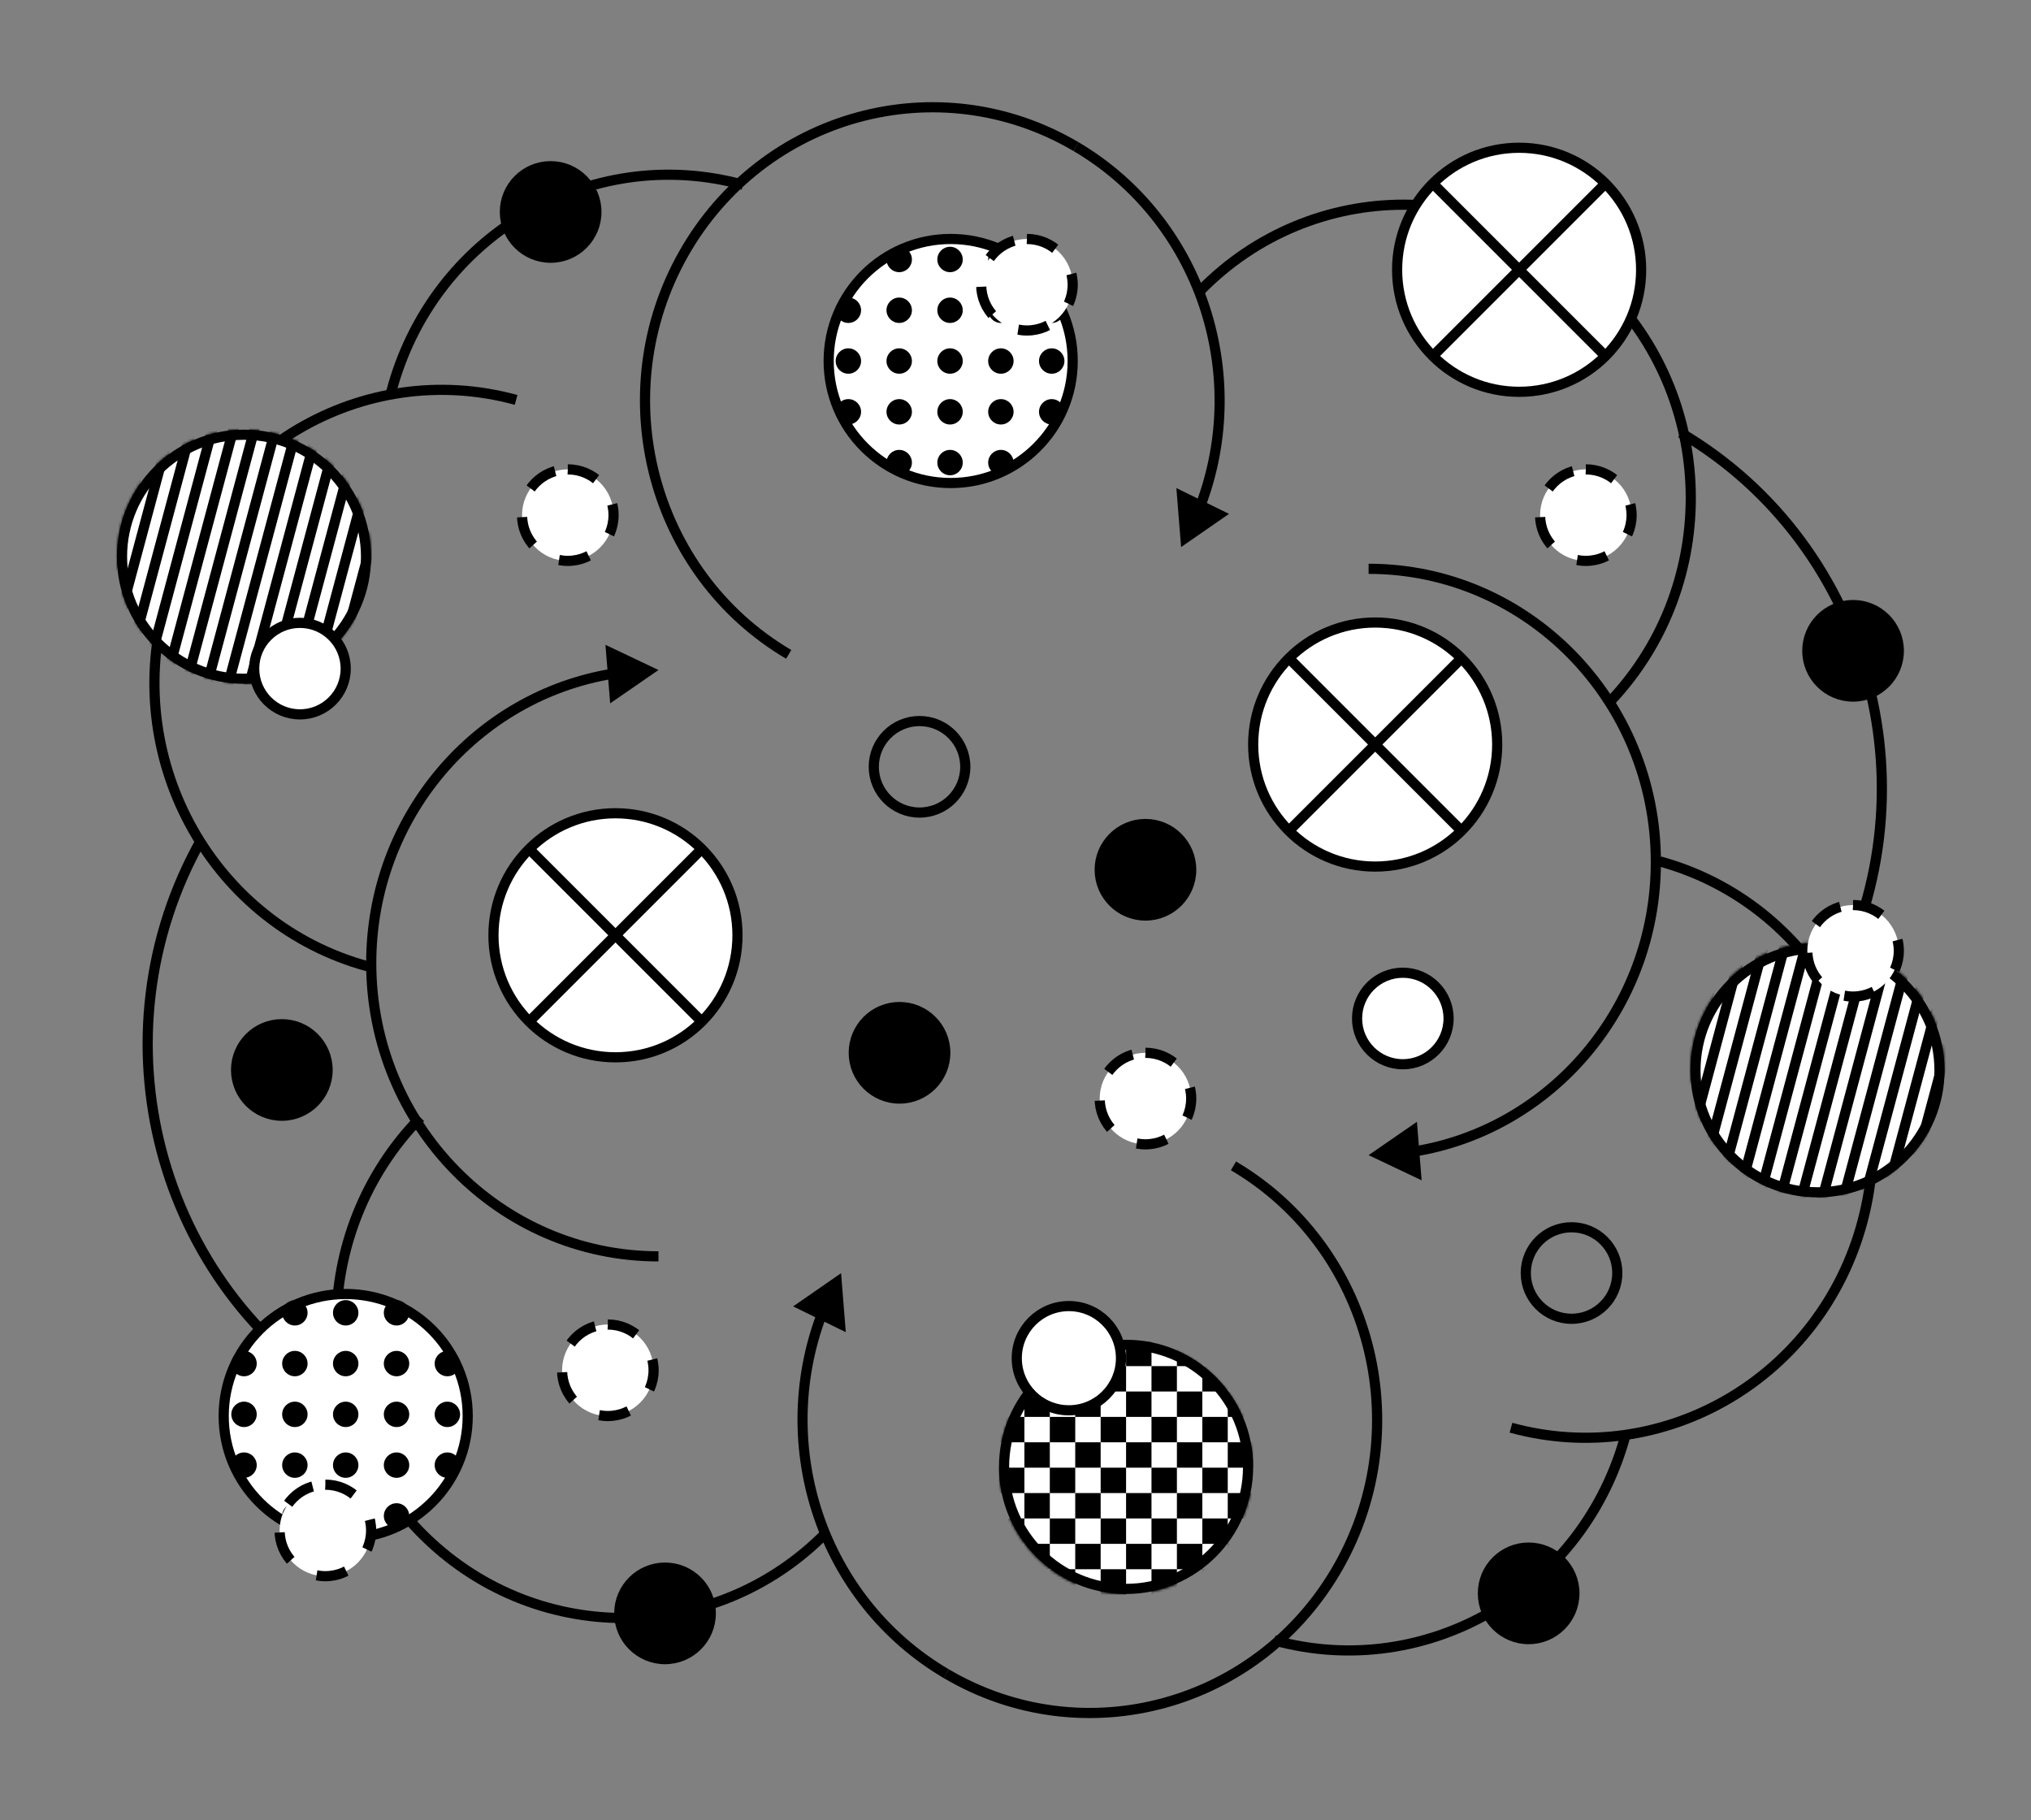 <svg width="799" height="716" viewBox="0 0 799 716" fill="none" xmlns="http://www.w3.org/2000/svg">
<rect x="0" y="0" width="799" height="716" fill="#808080" stroke="none"/>
<path d="M165.401 439.585C121.27 484.62 121.27 557.637 165.401 602.672C209.533 647.708 281.083 647.708 325.214 602.672" stroke="black" stroke-width="4"/>
<path d="M632.06 277.382C676.191 232.347 676.191 159.33 632.06 114.295C587.929 69.259 516.378 69.259 472.247 114.295" stroke="black" stroke-width="4"/>
<path d="M485.249 458.599C539.298 490.444 557.817 560.973 526.611 616.13C495.406 671.287 426.293 690.185 372.244 658.34" stroke="black" stroke-width="4"/>
<path d="M203.033 157.304C142.749 140.82 80.784 177.328 64.631 238.847C48.478 300.367 84.253 363.601 144.537 380.085" stroke="black" stroke-width="4"/>
<path d="M594.422 561.597C654.707 578.081 716.671 541.573 732.824 480.053C748.978 418.534 713.202 355.3 652.918 338.816" stroke="black" stroke-width="4"/>
<path d="M259.046 263.551L238.183 253.647L240.037 276.667L259.046 263.551ZM148.041 378.872C148.041 322.378 188.525 275.58 241.431 266.97L240.788 263.022C185.92 271.952 144.041 320.444 144.041 378.872L148.041 378.872ZM259.046 492.192C197.778 492.192 148.041 441.495 148.041 378.872L144.041 378.872C144.041 443.627 195.492 496.192 259.046 496.192L259.046 492.192Z" fill="black"/>
<path d="M538.413 454.384L559.276 464.288L557.422 441.268L538.413 454.384ZM649.418 339.064C649.418 395.558 608.934 442.355 556.029 450.965L556.671 454.913C611.54 445.983 653.418 397.491 653.418 339.064H649.418ZM538.413 225.743C599.682 225.743 649.418 276.44 649.418 339.064H653.418C653.418 274.308 601.967 221.743 538.413 221.743V225.743Z" fill="black"/>
<path d="M79.318 330.054C35.631 407.273 61.557 506.012 137.226 550.595" stroke="black" stroke-width="4"/>
<path d="M719.112 390.782C762.8 313.563 736.874 214.823 661.205 170.241" stroke="black" stroke-width="4"/>
<path d="M292.294 72.681C232.01 56.197 170.046 92.705 153.893 154.224" stroke="black" stroke-width="4"/>
<path d="M501.296 645.254C561.58 661.738 623.545 625.23 639.698 563.711" stroke="black" stroke-width="4"/>
<path d="M310.273 257.401C256.223 225.556 237.705 155.027 268.91 99.87C300.116 44.714 369.228 25.815 423.278 57.66" stroke="black" stroke-width="4"/>
<path d="M464.646 215.191L462.788 191.983L483.499 202.129L464.646 215.191ZM470.439 198.135C489.761 146.965 470.266 87.663 422.299 59.402L424.269 55.921C473.986 85.213 494.146 146.644 474.147 199.606L470.439 198.135Z" fill="black"/>
<path d="M330.878 500.81L332.737 524.018L312.026 513.872L330.878 500.81ZM325.085 517.866C305.763 569.036 325.259 628.338 373.226 656.599L371.256 660.08C321.539 630.788 301.379 569.357 321.377 516.395L325.085 517.866Z" fill="black"/>
<circle cx="95.999" cy="219" r="48" transform="rotate(-90 95.999 219)" fill="white" stroke="black" stroke-width="4"/>
<circle cx="715" cy="421" r="48" transform="rotate(-90 715 421)" fill="white" stroke="black" stroke-width="4"/>
<circle cx="374" cy="142" r="48" transform="rotate(-90 374 142)" fill="white" stroke="black" stroke-width="4"/>
<circle cx="136" cy="557" r="48" transform="rotate(-90 136 557)" fill="white" stroke="black" stroke-width="4"/>
<circle cx="443" cy="577" r="48" transform="rotate(-90 443 577)" fill="white" stroke="black" stroke-width="4"/>
<mask id="mask0_79_96355" style="mask-type:alpha" maskUnits="userSpaceOnUse" x="45" y="168" width="101" height="101">
<circle cx="95.999" cy="218.852" r="48" transform="rotate(-90 95.999 218.852)" fill="white" stroke="black" stroke-width="4"/>
</mask>
<g mask="url(#mask0_79_96355)">
<path d="M173.997 -261.557L-84.822 704.369" stroke="black" stroke-width="4"/>
<path d="M181.725 -259.487L-77.094 706.439" stroke="black" stroke-width="4"/>
<path d="M189.452 -257.417L-69.367 708.509" stroke="black" stroke-width="4"/>
<path d="M197.179 -255.346L-61.64 710.58" stroke="black" stroke-width="4"/>
<path d="M204.907 -253.275L-53.912 712.651" stroke="black" stroke-width="4"/>
<path d="M212.634 -251.205L-46.185 714.721" stroke="black" stroke-width="4"/>
<path d="M220.362 -249.135L-38.458 716.791" stroke="black" stroke-width="4"/>
<path d="M228.089 -247.064L-30.73 718.862" stroke="black" stroke-width="4"/>
<path d="M235.816 -244.993L-23.003 720.933" stroke="black" stroke-width="4"/>
<path d="M243.543 -242.923L-15.276 723.003" stroke="black" stroke-width="4"/>
<path d="M251.271 -240.853L-7.548 725.073" stroke="black" stroke-width="4"/>
<path d="M258.999 -238.781L0.179 727.145" stroke="black" stroke-width="4"/>
<path d="M266.726 -236.711L7.907 729.215" stroke="black" stroke-width="4"/>
<path d="M274.453 -234.641L15.634 731.285" stroke="black" stroke-width="4"/>
<path d="M282.181 -232.57L23.362 733.356" stroke="black" stroke-width="4"/>
<path d="M289.908 -230.5L31.089 735.426" stroke="black" stroke-width="4"/>
<path d="M297.636 -228.428L38.817 737.497" stroke="black" stroke-width="4"/>
<path d="M305.363 -226.358L46.544 739.568" stroke="black" stroke-width="4"/>
<path d="M313.09 -224.288L54.271 741.638" stroke="black" stroke-width="4"/>
<path d="M320.818 -222.217L61.999 743.709" stroke="black" stroke-width="4"/>
<path d="M328.545 -220.146L69.726 745.779" stroke="black" stroke-width="4"/>
<path d="M336.272 -218.076L77.453 747.85" stroke="black" stroke-width="4"/>
<path d="M344 -216.006L85.181 749.92" stroke="black" stroke-width="4"/>
<path d="M351.728 -213.936L92.909 751.99" stroke="black" stroke-width="4"/>
<path d="M359.455 -211.864L100.636 754.062" stroke="black" stroke-width="4"/>
<path d="M367.182 -209.794L108.363 756.132" stroke="black" stroke-width="4"/>
<path d="M50.358 -294.686L-208.461 671.24" stroke="black" stroke-width="4"/>
<path d="M374.909 -207.724L116.09 758.202" stroke="black" stroke-width="4"/>
<path d="M58.086 -292.616L-200.733 673.31" stroke="black" stroke-width="4"/>
<path d="M382.637 -205.652L123.818 760.274" stroke="black" stroke-width="4"/>
<path d="M65.814 -290.545L-193.006 675.381" stroke="black" stroke-width="4"/>
<path d="M390.364 -203.582L131.545 762.344" stroke="black" stroke-width="4"/>
<path d="M73.54 -288.475L-185.279 677.451" stroke="black" stroke-width="4"/>
<path d="M398.092 -201.512L139.273 764.414" stroke="black" stroke-width="4"/>
<path d="M81.268 -286.404L-177.551 679.522" stroke="black" stroke-width="4"/>
<path d="M405.819 -199.441L147 766.485" stroke="black" stroke-width="4"/>
<path d="M88.995 -284.334L-169.824 681.592" stroke="black" stroke-width="4"/>
<path d="M96.723 -282.263L-162.096 683.663" stroke="black" stroke-width="4"/>
<path d="M104.45 -280.193L-154.369 685.733" stroke="black" stroke-width="4"/>
<path d="M112.178 -278.122L-146.641 687.804" stroke="black" stroke-width="4"/>
<path d="M119.905 -276.052L-138.914 689.874" stroke="black" stroke-width="4"/>
<path d="M127.633 -273.981L-131.187 691.945" stroke="black" stroke-width="4"/>
<path d="M135.36 -271.911L-123.459 694.015" stroke="black" stroke-width="4"/>
<path d="M143.087 -269.84L-115.732 696.086" stroke="black" stroke-width="4"/>
<path d="M150.815 -267.77L-108.004 698.156" stroke="black" stroke-width="4"/>
<path d="M158.542 -265.699L-100.277 700.227" stroke="black" stroke-width="4"/>
<path d="M166.27 -263.628L-92.549 702.298" stroke="black" stroke-width="4"/>
</g>
<mask id="mask1_79_96355" style="mask-type:alpha" maskUnits="userSpaceOnUse" x="664" y="370" width="101" height="101">
<circle cx="715" cy="420.586" r="48" transform="rotate(-90 715 420.586)" fill="white" stroke="black" stroke-width="4"/>
</mask>
<g mask="url(#mask1_79_96355)">
<path d="M792.997 -59.823L534.178 906.103" stroke="black" stroke-width="4"/>
<path d="M800.725 -57.753L541.906 908.173" stroke="black" stroke-width="4"/>
<path d="M808.452 -55.682L549.633 910.244" stroke="black" stroke-width="4"/>
<path d="M816.179 -53.612L557.36 912.314" stroke="black" stroke-width="4"/>
<path d="M823.907 -51.541L565.088 914.385" stroke="black" stroke-width="4"/>
<path d="M831.634 -49.471L572.815 916.455" stroke="black" stroke-width="4"/>
<path d="M839.362 -47.4L580.542 918.526" stroke="black" stroke-width="4"/>
<path d="M847.089 -45.329L588.27 920.597" stroke="black" stroke-width="4"/>
<path d="M854.816 -43.259L595.997 922.667" stroke="black" stroke-width="4"/>
<path d="M862.543 -41.188L603.724 924.738" stroke="black" stroke-width="4"/>
<path d="M870.271 -39.118L611.452 926.808" stroke="black" stroke-width="4"/>
<path d="M877.999 -37.047L619.179 928.879" stroke="black" stroke-width="4"/>
<path d="M885.726 -34.976L626.907 930.95" stroke="black" stroke-width="4"/>
<path d="M893.453 -32.906L634.634 933.02" stroke="black" stroke-width="4"/>
<path d="M901.181 -30.836L642.362 935.09" stroke="black" stroke-width="4"/>
<path d="M908.908 -28.766L650.089 937.16" stroke="black" stroke-width="4"/>
<path d="M916.636 -26.694L657.817 939.232" stroke="black" stroke-width="4"/>
<path d="M924.363 -24.623L665.544 941.302" stroke="black" stroke-width="4"/>
<path d="M932.09 -22.553L673.271 943.373" stroke="black" stroke-width="4"/>
<path d="M939.818 -20.482L680.999 945.444" stroke="black" stroke-width="4"/>
<path d="M947.545 -18.412L688.726 947.514" stroke="black" stroke-width="4"/>
<path d="M955.272 -16.342L696.453 949.584" stroke="black" stroke-width="4"/>
<path d="M963 -14.271L704.181 951.654" stroke="black" stroke-width="4"/>
<path d="M970.728 -12.201L711.908 953.725" stroke="black" stroke-width="4"/>
<path d="M978.455 -10.13L719.636 955.796" stroke="black" stroke-width="4"/>
<path d="M986.182 -8.059L727.363 957.867" stroke="black" stroke-width="4"/>
<path d="M669.358 -92.952L410.539 872.974" stroke="black" stroke-width="4"/>
<path d="M993.909 -5.989L735.09 959.937" stroke="black" stroke-width="4"/>
<path d="M677.086 -90.881L418.267 875.045" stroke="black" stroke-width="4"/>
<path d="M1001.64 -3.918L742.818 962.008" stroke="black" stroke-width="4"/>
<path d="M684.813 -88.811L425.994 877.115" stroke="black" stroke-width="4"/>
<path d="M1009.36 -1.847L750.545 964.079" stroke="black" stroke-width="4"/>
<path d="M692.541 -86.741L433.721 879.185" stroke="black" stroke-width="4"/>
<path d="M1017.09 0.223L758.273 966.149" stroke="black" stroke-width="4"/>
<path d="M700.268 -84.67L441.449 881.256" stroke="black" stroke-width="4"/>
<path d="M1024.82 2.293L766 968.219" stroke="black" stroke-width="4"/>
<path d="M707.995 -82.599L449.176 883.327" stroke="black" stroke-width="4"/>
<path d="M715.723 -80.529L456.904 885.397" stroke="black" stroke-width="4"/>
<path d="M723.45 -78.458L464.631 887.468" stroke="black" stroke-width="4"/>
<path d="M731.178 -76.388L472.359 889.538" stroke="black" stroke-width="4"/>
<path d="M738.905 -74.317L480.086 891.609" stroke="black" stroke-width="4"/>
<path d="M746.633 -72.247L487.813 893.679" stroke="black" stroke-width="4"/>
<path d="M754.36 -70.176L495.541 895.75" stroke="black" stroke-width="4"/>
<path d="M762.087 -68.105L503.268 897.821" stroke="black" stroke-width="4"/>
<path d="M769.815 -66.035L510.996 899.891" stroke="black" stroke-width="4"/>
<path d="M777.542 -63.964L518.723 901.962" stroke="black" stroke-width="4"/>
<path d="M785.27 -61.894L526.451 904.032" stroke="black" stroke-width="4"/>
</g>
<mask id="mask2_79_96355" style="mask-type:alpha" maskUnits="userSpaceOnUse" x="85" y="506" width="101" height="101">
<path d="M136 508.408C162.512 508.408 184 529.871 184 556.342C184 582.813 162.512 604.276 136 604.276C109.487 604.276 87.999 582.813 87.999 556.342C87.999 529.871 109.487 508.408 136 508.408Z" fill="white" stroke="black" stroke-width="4"/>
</mask>
<g mask="url(#mask2_79_96355)">
<ellipse cx="155.999" cy="516.395" rx="5" ry="4.993" fill="black"/>
<ellipse cx="155.999" cy="536.368" rx="5" ry="4.993" fill="black"/>
<ellipse cx="155.999" cy="556.342" rx="5" ry="4.993" fill="black"/>
<ellipse cx="155.999" cy="576.316" rx="5" ry="4.993" fill="black"/>
<ellipse cx="155.999" cy="596.289" rx="5" ry="4.993" fill="black"/>
<ellipse cx="115.999" cy="516.395" rx="5" ry="4.993" fill="black"/>
<ellipse cx="115.999" cy="536.368" rx="5" ry="4.993" fill="black"/>
<ellipse cx="115.999" cy="556.342" rx="5" ry="4.993" fill="black"/>
<ellipse cx="115.999" cy="576.316" rx="5" ry="4.993" fill="black"/>
<ellipse cx="115.999" cy="596.289" rx="5" ry="4.993" fill="black"/>
<ellipse cx="175.999" cy="516.395" rx="5" ry="4.993" fill="black"/>
<ellipse cx="175.999" cy="536.368" rx="5" ry="4.993" fill="black"/>
<ellipse cx="175.999" cy="556.342" rx="5" ry="4.993" fill="black"/>
<ellipse cx="175.999" cy="576.316" rx="5" ry="4.993" fill="black"/>
<ellipse cx="175.999" cy="596.289" rx="5" ry="4.993" fill="black"/>
<ellipse cx="95.999" cy="516.395" rx="5" ry="4.993" fill="black"/>
<ellipse cx="95.999" cy="536.368" rx="5" ry="4.993" fill="black"/>
<ellipse cx="95.999" cy="556.342" rx="5" ry="4.993" fill="black"/>
<ellipse cx="95.999" cy="576.316" rx="5" ry="4.993" fill="black"/>
<ellipse cx="95.999" cy="596.289" rx="5" ry="4.993" fill="black"/>
<ellipse cx="135.999" cy="516.395" rx="5" ry="4.993" fill="black"/>
<ellipse cx="135.999" cy="536.368" rx="5" ry="4.993" fill="black"/>
<ellipse cx="135.999" cy="556.342" rx="5" ry="4.993" fill="black"/>
<ellipse cx="135.999" cy="576.316" rx="5" ry="4.993" fill="black"/>
<ellipse cx="135.999" cy="596.289" rx="5" ry="4.993" fill="black"/>
</g>
<mask id="mask3_79_96355" style="mask-type:alpha" maskUnits="userSpaceOnUse" x="323" y="92" width="101" height="100">
<path d="M373.75 94.078C400.262 94.078 421.75 115.541 421.75 142.012C421.75 168.483 400.262 189.946 373.75 189.946C347.237 189.946 325.75 168.483 325.75 142.012C325.75 115.541 347.237 94.078 373.75 94.078Z" fill="white" stroke="black" stroke-width="4"/>
</mask>
<g mask="url(#mask3_79_96355)">
<ellipse cx="393.749" cy="102.065" rx="5" ry="4.993" fill="black"/>
<ellipse cx="393.749" cy="122.038" rx="5" ry="4.993" fill="black"/>
<ellipse cx="393.749" cy="142.012" rx="5" ry="4.993" fill="black"/>
<ellipse cx="393.749" cy="161.986" rx="5" ry="4.993" fill="black"/>
<ellipse cx="393.749" cy="181.96" rx="5" ry="4.993" fill="black"/>
<ellipse cx="353.749" cy="102.065" rx="5" ry="4.993" fill="black"/>
<ellipse cx="353.749" cy="122.038" rx="5" ry="4.993" fill="black"/>
<ellipse cx="353.749" cy="142.012" rx="5" ry="4.993" fill="black"/>
<ellipse cx="353.749" cy="161.986" rx="5" ry="4.993" fill="black"/>
<ellipse cx="353.749" cy="181.96" rx="5" ry="4.993" fill="black"/>
<ellipse cx="413.749" cy="102.065" rx="5" ry="4.993" fill="black"/>
<ellipse cx="413.749" cy="122.038" rx="5" ry="4.993" fill="black"/>
<ellipse cx="413.749" cy="142.012" rx="5" ry="4.993" fill="black"/>
<ellipse cx="413.749" cy="161.986" rx="5" ry="4.993" fill="black"/>
<ellipse cx="413.749" cy="181.96" rx="5" ry="4.993" fill="black"/>
<ellipse cx="333.749" cy="102.065" rx="5" ry="4.993" fill="black"/>
<ellipse cx="333.749" cy="122.038" rx="5" ry="4.993" fill="black"/>
<ellipse cx="333.749" cy="142.012" rx="5" ry="4.993" fill="black"/>
<ellipse cx="333.749" cy="161.986" rx="5" ry="4.993" fill="black"/>
<ellipse cx="333.749" cy="181.96" rx="5" ry="4.993" fill="black"/>
<ellipse cx="373.749" cy="102.065" rx="5" ry="4.993" fill="black"/>
<ellipse cx="373.749" cy="122.038" rx="5" ry="4.993" fill="black"/>
<ellipse cx="373.749" cy="142.012" rx="5" ry="4.993" fill="black"/>
<ellipse cx="373.749" cy="161.986" rx="5" ry="4.993" fill="black"/>
<ellipse cx="373.749" cy="181.96" rx="5" ry="4.993" fill="black"/>
</g>
<mask id="mask4_79_96355" style="mask-type:alpha" maskUnits="userSpaceOnUse" x="392" y="527" width="101" height="101">
<path d="M443 529.381C469.512 529.381 491 550.845 491 577.316C491 603.787 469.512 625.25 443 625.25C416.487 625.25 395 603.787 395 577.316C395 550.845 416.487 529.381 443 529.381Z" fill="white" stroke="black" stroke-width="4"/>
</mask>
<g mask="url(#mask4_79_96355)">
<rect x="393" y="537.368" width="10" height="9.987" fill="black"/>
<rect x="393" y="557.342" width="10" height="9.987" fill="black"/>
<rect x="393" y="577.316" width="10" height="9.987" fill="black"/>
<rect x="393" y="597.289" width="10" height="9.987" fill="black"/>
<rect x="393" y="617.263" width="10" height="9.987" fill="black"/>
<rect x="403" y="527.381" width="10" height="9.987" fill="black"/>
<rect x="403" y="547.355" width="10" height="9.987" fill="black"/>
<rect x="403" y="567.329" width="10" height="9.987" fill="black"/>
<rect x="403" y="587.303" width="10" height="9.987" fill="black"/>
<rect x="403" y="607.276" width="10" height="9.987" fill="black"/>
<rect x="433" y="537.368" width="10" height="9.987" fill="black"/>
<rect x="433" y="557.342" width="10" height="9.987" fill="black"/>
<rect x="433" y="577.316" width="10" height="9.987" fill="black"/>
<rect x="433" y="597.289" width="10" height="9.987" fill="black"/>
<rect x="433" y="617.263" width="10" height="9.987" fill="black"/>
<rect x="443" y="527.381" width="10" height="9.987" fill="black"/>
<rect x="443" y="547.355" width="10" height="9.987" fill="black"/>
<rect x="443" y="567.329" width="10" height="9.987" fill="black"/>
<rect x="443" y="587.303" width="10" height="9.987" fill="black"/>
<rect x="443" y="607.276" width="10" height="9.987" fill="black"/>
<rect x="473" y="537.368" width="10" height="9.987" fill="black"/>
<rect x="473" y="557.342" width="10" height="9.987" fill="black"/>
<rect x="473" y="577.316" width="10" height="9.987" fill="black"/>
<rect x="473" y="597.289" width="10" height="9.987" fill="black"/>
<rect x="473" y="617.263" width="10" height="9.987" fill="black"/>
<rect x="483" y="527.381" width="10" height="9.987" fill="black"/>
<rect x="483" y="547.355" width="10" height="9.987" fill="black"/>
<rect x="483" y="567.329" width="10" height="9.987" fill="black"/>
<rect x="483" y="587.303" width="10" height="9.987" fill="black"/>
<rect x="483" y="607.276" width="10" height="9.987" fill="black"/>
<rect x="413" y="537.368" width="10" height="9.987" fill="black"/>
<rect x="413" y="557.342" width="10" height="9.987" fill="black"/>
<rect x="413" y="577.316" width="10" height="9.987" fill="black"/>
<rect x="413" y="597.289" width="10" height="9.987" fill="black"/>
<rect x="413" y="617.263" width="10" height="9.987" fill="black"/>
<rect x="423" y="527.381" width="10" height="9.987" fill="black"/>
<rect x="423" y="547.355" width="10" height="9.987" fill="black"/>
<rect x="423" y="567.329" width="10" height="9.987" fill="black"/>
<rect x="423" y="587.303" width="10" height="9.987" fill="black"/>
<rect x="423" y="607.276" width="10" height="9.987" fill="black"/>
<rect x="453" y="537.368" width="10" height="9.987" fill="black"/>
<rect x="453" y="557.342" width="10" height="9.987" fill="black"/>
<rect x="453" y="577.316" width="10" height="9.987" fill="black"/>
<rect x="453" y="597.289" width="10" height="9.987" fill="black"/>
<rect x="453" y="617.263" width="10" height="9.987" fill="black"/>
<rect x="463" y="527.381" width="10" height="9.987" fill="black"/>
<rect x="463" y="547.355" width="10" height="9.987" fill="black"/>
<rect x="463" y="567.329" width="10" height="9.987" fill="black"/>
<rect x="463" y="587.303" width="10" height="9.987" fill="black"/>
<rect x="463" y="607.276" width="10" height="9.987" fill="black"/>
</g>
<circle cx="450.624" cy="432.125" r="18" transform="rotate(-90 450.624 432.125)" fill="white" stroke="black" stroke-width="4" stroke-dasharray="12 12"/>
<circle cx="623.874" cy="202.625" r="18" transform="rotate(-90 623.874 202.625)" fill="white" stroke="black" stroke-width="4" stroke-dasharray="12 12"/>
<circle cx="223.374" cy="202.625" r="18" transform="rotate(-90 223.374 202.625)" fill="white" stroke="black" stroke-width="4" stroke-dasharray="12 12"/>
<circle cx="239.124" cy="539" r="18" transform="rotate(-90 239.124 539)" fill="white" stroke="black" stroke-width="4" stroke-dasharray="12 12"/>
<circle cx="128" cy="602" r="18" transform="rotate(-90 128 602)" fill="white" stroke="black" stroke-width="4" stroke-dasharray="12 12"/>
<circle cx="404" cy="112" r="18" transform="rotate(-90 404 112)" fill="white" stroke="black" stroke-width="4" stroke-dasharray="12 12"/>
<circle cx="728.999" cy="374" r="18" transform="rotate(-90 728.999 374)" fill="white" stroke="black" stroke-width="4" stroke-dasharray="12 12"/>
<circle cx="597.627" cy="106.119" r="48" transform="rotate(-90 597.627 106.119)" fill="white" stroke="black" stroke-width="4"/>
<path d="M563.877 139.869L631.377 72.368" stroke="black" stroke-width="4"/>
<path d="M563.877 72.368L631.377 139.869" stroke="black" stroke-width="4"/>
<circle cx="242.127" cy="367.899" r="48" transform="rotate(-90 242.127 367.899)" fill="white" stroke="black" stroke-width="4"/>
<path d="M208.377 401.649L275.877 334.149" stroke="black" stroke-width="4"/>
<path d="M208.377 334.149L275.877 401.649" stroke="black" stroke-width="4"/>
<circle cx="541.002" cy="292.869" r="48" transform="rotate(-90 541.002 292.869)" fill="white" stroke="black" stroke-width="4"/>
<path d="M507.252 326.619L574.752 259.119" stroke="black" stroke-width="4"/>
<path d="M507.252 259.119L574.752 326.619" stroke="black" stroke-width="4"/>
<circle cx="551.874" cy="400.625" r="18" transform="rotate(-90 551.874 400.625)" fill="white" stroke="black" stroke-width="4"/>
<circle cx="261.624" cy="634.625" r="18" transform="rotate(-90 261.624 634.625)" fill="black" stroke="black" stroke-width="4"/>
<circle cx="110.874" cy="420.875" r="18" transform="rotate(-90 110.874 420.875)" fill="black" stroke="black" stroke-width="4"/>
<circle cx="216.624" cy="83.375" r="18" transform="rotate(-90 216.624 83.375)" fill="black" stroke="black" stroke-width="4"/>
<circle cx="450.624" cy="342.125" r="18" transform="rotate(-90 450.624 342.125)" fill="black" stroke="black" stroke-width="4"/>
<circle cx="601.374" cy="626.75" r="18" transform="rotate(-90 601.374 626.75)" fill="black" stroke="black" stroke-width="4"/>
<circle cx="728.999" cy="256" r="18" transform="rotate(-90 728.999 256)" fill="black" stroke="black" stroke-width="4"/>
<circle cx="353.874" cy="414.125" r="18" transform="rotate(-90 353.874 414.125)" fill="black" stroke="black" stroke-width="4"/>
<circle cx="361.749" cy="301.625" r="18" transform="rotate(-90 361.749 301.625)" stroke="black" stroke-width="4"/>
<circle cx="117.999" cy="263" r="18" transform="rotate(-90 117.999 263)" fill="white" stroke="black" stroke-width="4"/>
<circle cx="420.499" cy="534.25" r="20.5" transform="rotate(-90 420.499 534.25)" fill="white" stroke="black" stroke-width="4"/>
<circle cx="618.249" cy="500.75" r="18" transform="rotate(-90 618.249 500.75)" stroke="black" stroke-width="4"/>
</svg>
